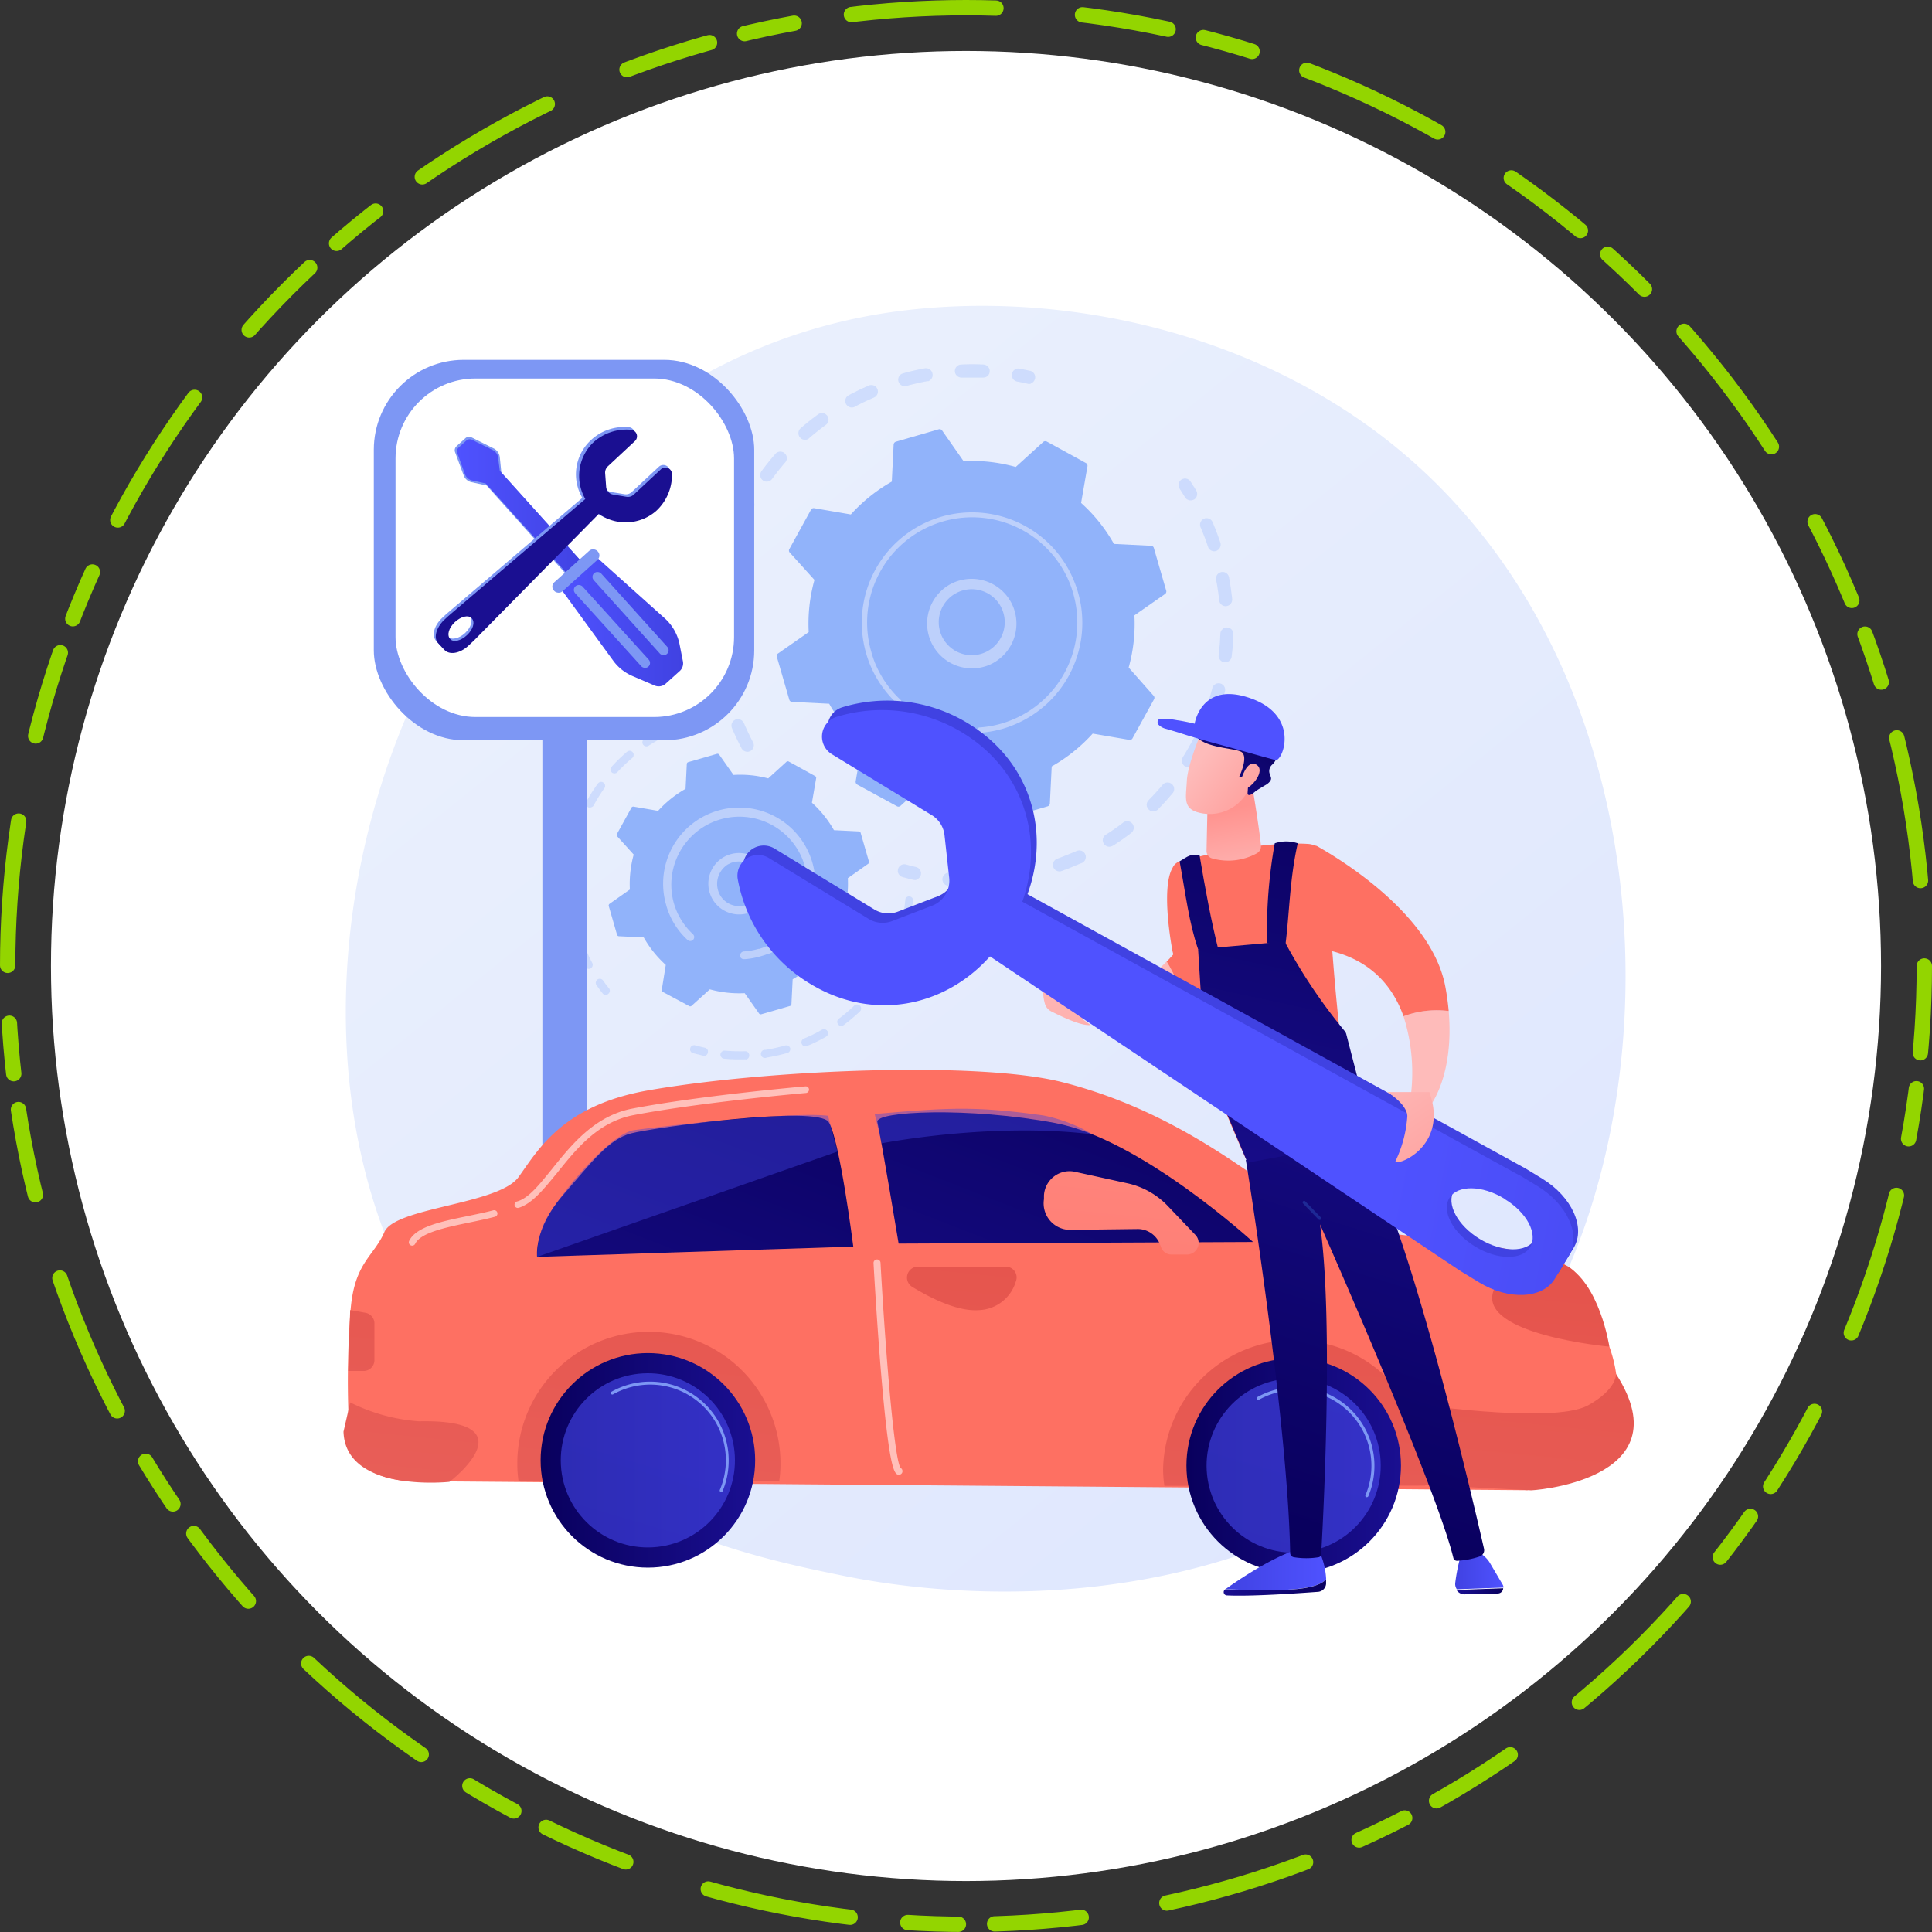 <svg xmlns="http://www.w3.org/2000/svg" xmlns:xlink="http://www.w3.org/1999/xlink" viewBox="0 0 251.8 251.8"><rect x="0" y="0" width="251.8" height="251.8" fill="#333333" stroke="none"/><defs><style>.cls-1,.cls-20{fill:#fff;}.cls-2{fill:none;stroke:#93d500;stroke-linecap:round;stroke-miterlimit:10;stroke-width:2px;stroke-dasharray:11.32 4.72 6.6 7.55 18.87 11.32;}.cls-3{fill:url(#linear-gradient);}.cls-4{opacity:0.3;}.cls-5{fill:#91b3fa;}.cls-6{fill:#bdd0fb;}.cls-7{fill:#7d97f4;}.cls-8{fill:url(#linear-gradient-2);}.cls-9{fill:url(#linear-gradient-3);}.cls-10{fill:url(#linear-gradient-4);}.cls-11{fill:url(#linear-gradient-5);}.cls-12{fill:url(#linear-gradient-6);}.cls-13{fill:url(#linear-gradient-7);}.cls-14{fill:url(#linear-gradient-8);}.cls-15{fill:url(#linear-gradient-9);}.cls-16,.cls-18{opacity:0.42;}.cls-16{fill:url(#linear-gradient-10);}.cls-17{fill:url(#linear-gradient-11);}.cls-18{fill:url(#linear-gradient-12);}.cls-19{fill:url(#linear-gradient-13);}.cls-20{opacity:0.56;}.cls-21{fill:url(#linear-gradient-14);}.cls-22{fill:url(#linear-gradient-15);}.cls-23,.cls-26{opacity:0.6;}.cls-23{fill:url(#linear-gradient-16);}.cls-24{fill:url(#linear-gradient-17);}.cls-25{fill:url(#linear-gradient-18);}.cls-26{fill:url(#linear-gradient-19);}.cls-27{fill:url(#linear-gradient-20);}.cls-28{fill:url(#linear-gradient-21);}.cls-29{fill:url(#linear-gradient-22);}.cls-30{fill:url(#linear-gradient-23);}.cls-31{fill:url(#linear-gradient-24);}.cls-32{fill:url(#linear-gradient-25);}.cls-33{fill:url(#linear-gradient-26);}.cls-34{fill:url(#linear-gradient-27);}.cls-35{fill:url(#linear-gradient-28);}.cls-36{fill:url(#linear-gradient-29);}.cls-37{fill:url(#linear-gradient-30);}.cls-38{fill:url(#linear-gradient-31);}.cls-39{fill:url(#linear-gradient-32);}.cls-40{fill:url(#linear-gradient-33);}.cls-41{fill:url(#linear-gradient-34);}.cls-42{fill:url(#linear-gradient-35);}.cls-43{fill:url(#linear-gradient-36);}.cls-44{fill:url(#linear-gradient-37);}.cls-45{fill:url(#linear-gradient-38);}.cls-46{opacity:0.25;fill:url(#linear-gradient-39);}.cls-47{fill:url(#linear-gradient-40);}.cls-48{fill:url(#linear-gradient-41);}.cls-49{fill:url(#linear-gradient-42);}.cls-50{fill:url(#linear-gradient-43);}.cls-51{fill:url(#linear-gradient-44);}.cls-52{fill:url(#linear-gradient-45);}.cls-53{fill:url(#linear-gradient-46);}.cls-54{fill:url(#linear-gradient-47);}</style><linearGradient id="linear-gradient" x1="233.55" y1="256.89" x2="84.44" y2="71.71" gradientUnits="userSpaceOnUse"><stop offset="0" stop-color="#dae3fe"/><stop offset="1" stop-color="#e9effd"/></linearGradient><linearGradient id="linear-gradient-2" x1="59.56" y1="66.5" x2="76.61" y2="66.5" gradientUnits="userSpaceOnUse"><stop offset="0" stop-color="#4f52ff"/><stop offset="1" stop-color="#4042e2"/></linearGradient><linearGradient id="linear-gradient-3" x1="72.91" y1="80.95" x2="88.95" y2="80.95" xlink:href="#linear-gradient-2"/><linearGradient id="linear-gradient-4" x1="-595.63" y1="620.55" x2="-585.92" y2="656.17" gradientTransform="matrix(-0.68, -0.73, -0.73, 0.68, 634.35, -1062.17)" gradientUnits="userSpaceOnUse"><stop offset="0" stop-color="#09005d"/><stop offset="1" stop-color="#1a0f91"/></linearGradient><linearGradient id="linear-gradient-5" x1="-587.44" y1="334.25" x2="-577.72" y2="369.86" gradientTransform="matrix(-0.68, -0.73, -0.91, 0.85, 538.59, -972.89)" xlink:href="#linear-gradient-4"/><linearGradient id="linear-gradient-6" x1="-4422.29" y1="15.98" x2="-4432.41" y2="116.76" gradientTransform="translate(4566.6)" gradientUnits="userSpaceOnUse"><stop offset="0" stop-color="#ff928e"/><stop offset="1" stop-color="#fe7062"/></linearGradient><linearGradient id="linear-gradient-7" x1="62.27" y1="100.53" x2="52.15" y2="201.31" gradientUnits="userSpaceOnUse"><stop offset="0" stop-color="#e1473d"/><stop offset="1" stop-color="#e9605a"/></linearGradient><linearGradient id="linear-gradient-8" x1="204.9" y1="114.85" x2="194.78" y2="215.63" xlink:href="#linear-gradient-7"/><linearGradient id="linear-gradient-9" x1="-4499.12" y1="-345.2" x2="-4529.53" y2="-275.03" gradientTransform="matrix(1, -0.04, 0.04, 1, 4616.51, 293.12)" xlink:href="#linear-gradient-4"/><linearGradient id="linear-gradient-10" x1="-4435.96" y1="-554.31" x2="-4469.54" y2="-454.95" gradientTransform="translate(4618.36 293.2) rotate(-2.1)" xlink:href="#linear-gradient-2"/><linearGradient id="linear-gradient-11" x1="-4460.65" y1="-328.62" x2="-4491.06" y2="-258.43" gradientTransform="translate(4618.36 293.2) rotate(-2.1)" xlink:href="#linear-gradient-4"/><linearGradient id="linear-gradient-12" x1="-4403.52" y1="-543.35" x2="-4437.1" y2="-443.99" gradientTransform="translate(4618.36 293.2) rotate(-2.1)" xlink:href="#linear-gradient-2"/><linearGradient id="linear-gradient-13" x1="207.85" y1="115.14" x2="197.73" y2="215.93" xlink:href="#linear-gradient-7"/><linearGradient id="linear-gradient-14" x1="93.31" y1="103.65" x2="83.19" y2="204.43" xlink:href="#linear-gradient-7"/><linearGradient id="linear-gradient-15" x1="70.46" y1="190.33" x2="98.42" y2="190.33" gradientTransform="matrix(1, 0, 0, 1, 0, 0)" xlink:href="#linear-gradient-4"/><linearGradient id="linear-gradient-16" x1="116.6" y1="81.7" x2="67.22" y2="248.45" gradientTransform="translate(10.65 -4.38) rotate(3.17)" xlink:href="#linear-gradient-2"/><linearGradient id="linear-gradient-17" x1="176.71" y1="112.02" x2="166.59" y2="212.8" xlink:href="#linear-gradient-7"/><linearGradient id="linear-gradient-18" x1="154.63" y1="191.01" x2="182.59" y2="191.01" gradientTransform="matrix(1, 0, 0, 1, 0, 0)" xlink:href="#linear-gradient-4"/><linearGradient id="linear-gradient-19" x1="195.11" y1="101.53" x2="145.73" y2="268.29" gradientTransform="translate(10.82 -9.03) rotate(3.17)" xlink:href="#linear-gradient-2"/><linearGradient id="linear-gradient-20" x1="151.09" y1="109.45" x2="140.97" y2="210.23" gradientTransform="matrix(1, 0, 0, 1, 0, 0)" xlink:href="#linear-gradient-6"/><linearGradient id="linear-gradient-21" x1="131.31" y1="107.46" x2="121.19" y2="208.24" xlink:href="#linear-gradient-7"/><linearGradient id="linear-gradient-22" x1="54.69" y1="99.77" x2="44.57" y2="200.55" xlink:href="#linear-gradient-7"/><linearGradient id="linear-gradient-23" x1="-1960" y1="-642.89" x2="-1946.52" y2="-607.17" gradientTransform="matrix(0.99, 0.16, -0.16, 0.99, 1978.31, 1076.11)" gradientUnits="userSpaceOnUse"><stop offset="0" stop-color="#febbba"/><stop offset="1" stop-color="#ff928e"/></linearGradient><linearGradient id="linear-gradient-24" x1="220.36" y1="69.85" x2="195.26" y2="90.89" gradientTransform="matrix(1, 0, 0, 1, 0, 0)" xlink:href="#linear-gradient-6"/><linearGradient id="linear-gradient-25" x1="4629.49" y1="204.48" x2="4642.87" y2="204.48" gradientTransform="matrix(-1, 0, 0, 1, 4802.37, 0)" xlink:href="#linear-gradient-2"/><linearGradient id="linear-gradient-26" x1="4629.49" y1="206.88" x2="4642.87" y2="206.88" gradientTransform="matrix(-1, 0, 0, 1, 4802.37, 0)" xlink:href="#linear-gradient-4"/><linearGradient id="linear-gradient-27" x1="4606.46" y1="204.51" x2="4612.73" y2="204.51" gradientTransform="matrix(-1, 0, 0, 1, 4802.37, 0)" xlink:href="#linear-gradient-2"/><linearGradient id="linear-gradient-28" x1="4606.46" y1="207.36" x2="4612.54" y2="207.36" gradientTransform="matrix(-1, 0, 0, 1, 4802.37, 0)" xlink:href="#linear-gradient-4"/><linearGradient id="linear-gradient-29" x1="-1741.2" y1="-144.21" x2="-1766.3" y2="-123.17" gradientTransform="translate(2234.16)" xlink:href="#linear-gradient-6"/><linearGradient id="linear-gradient-30" x1="4640.69" y1="115.68" x2="4642.36" y2="105.38" gradientTransform="matrix(-1, 0, 0, 1, 4802.37, 0)" xlink:href="#linear-gradient-23"/><linearGradient id="linear-gradient-31" x1="4646.08" y1="98.99" x2="4635.29" y2="107.25" gradientTransform="matrix(-1, 0, 0, 1, 4802.37, 0)" xlink:href="#linear-gradient-23"/><linearGradient id="linear-gradient-32" x1="4637.96" y1="92.88" x2="4647.74" y2="105.47" gradientTransform="matrix(-1, 0, 0, 1, 4802.37, 0)" xlink:href="#linear-gradient-4"/><linearGradient id="linear-gradient-33" x1="4644.74" y1="97.24" x2="4633.95" y2="105.5" gradientTransform="matrix(-1, 0, 0, 1, 4802.37, 0)" xlink:href="#linear-gradient-23"/><linearGradient id="linear-gradient-34" x1="-2079.51" y1="-3.74" x2="-2084.65" y2="-26.74" gradientTransform="translate(2234.16)" xlink:href="#linear-gradient-23"/><linearGradient id="linear-gradient-35" x1="-1739.83" y1="-142.58" x2="-1764.93" y2="-121.54" gradientTransform="translate(2234.16)" xlink:href="#linear-gradient-6"/><linearGradient id="linear-gradient-36" x1="-1970.13" y1="-642.06" x2="-1956.65" y2="-606.34" xlink:href="#linear-gradient-23"/><linearGradient id="linear-gradient-37" x1="168.8" y1="81.84" x2="185.4" y2="57.76" xlink:href="#linear-gradient-2"/><linearGradient id="linear-gradient-38" x1="170.42" y1="200.51" x2="194.66" y2="123.46" gradientTransform="matrix(1, 0, 0, 1, 0, 0)" xlink:href="#linear-gradient-4"/><linearGradient id="linear-gradient-39" x1="4639" y1="147.84" x2="4625.13" y2="165.76" gradientTransform="matrix(-1, 0, 0, 1, 4802.37, 0)" gradientUnits="userSpaceOnUse"><stop offset="0" stop-color="#5ab6ff"/><stop offset="1" stop-color="#2f68e3"/></linearGradient><linearGradient id="linear-gradient-40" x1="175.57" y1="99.12" x2="161.75" y2="163.05" gradientTransform="matrix(1, 0, 0, 1, 0, 0)" xlink:href="#linear-gradient-4"/><linearGradient id="linear-gradient-41" x1="161.19" y1="95.36" x2="147.02" y2="160.93" gradientTransform="matrix(1, 0, 0, 1, 0, 0)" xlink:href="#linear-gradient-4"/><linearGradient id="linear-gradient-42" x1="170.84" y1="97.79" x2="156.86" y2="162.52" gradientTransform="matrix(1, 0, 0, 1, 0, 0)" xlink:href="#linear-gradient-4"/><linearGradient id="linear-gradient-43" x1="196.5" y1="92.76" x2="182.13" y2="115.43" xlink:href="#linear-gradient-2"/><linearGradient id="linear-gradient-44" x1="138.24" y1="45.93" x2="130.75" y2="68.39" xlink:href="#linear-gradient-2"/><linearGradient id="linear-gradient-45" x1="829.58" y1="-3382.27" x2="848.11" y2="-3320.95" gradientTransform="matrix(0.52, -0.85, 0.85, 0.52, 2620.03, 2589.91)" xlink:href="#linear-gradient-2"/><linearGradient id="linear-gradient-46" x1="819.68" y1="-2810.48" x2="838.21" y2="-2749.16" gradientTransform="matrix(0.52, -0.85, 1.06, 0.64, 2731.63, 2658.36)" xlink:href="#linear-gradient-2"/><linearGradient id="linear-gradient-47" x1="-2055.51" y1="139.01" x2="-2040.17" y2="161.16" gradientTransform="translate(2234.16)" xlink:href="#linear-gradient-23"/></defs><g id="Capa_2" data-name="Capa 2"><g id="Capa_1-2" data-name="Capa 1"><circle class="cls-1" cx="125.9" cy="125.9" r="119.26"/><circle class="cls-2" cx="125.9" cy="125.9" r="124.9"/><path class="cls-3" d="M192.53,183.86a60.51,60.51,0,0,1-9.23,7.77c-30.1,21.59-65.71,15.3-73.28,13.76-11.17-2.27-32.78-6.66-48.4-25C38,152.58,41.67,108.8,60,79.89c3.35-5.28,21.06-34.62,57.06-39.33,21.78-2.84,47.18,2.9,65.57,18.3C221.23,91.2,218.48,156.54,192.53,183.86Z"/><g class="cls-4"><path class="cls-5" d="M97.72,97.92a.85.85,0,0,1-1.07-.39c-.45-.85-.87-1.73-1.25-2.62a.85.85,0,0,1,.45-1.12h0a.87.87,0,0,1,1.11.46c.36.84.76,1.68,1.19,2.49a.85.85,0,0,1-.36,1.15A.2.2,0,0,1,97.72,97.92ZM95,91l-.09,0a.86.86,0,0,1-1.05-.6c-.25-.94-.47-1.89-.64-2.84a.85.85,0,1,1,1.67-.3c.17.9.38,1.8.62,2.69A.85.85,0,0,1,95,91Zm-1.13-7.33a.94.94,0,0,1-.29.06.86.86,0,0,1-.89-.82c0-1,0-1.94,0-2.9a.85.85,0,1,1,1.7.07c0,.92,0,1.85,0,2.76A.87.87,0,0,1,93.86,83.68Zm.53-7.41a.86.86,0,0,1-.48,0,.85.85,0,0,1-.68-1c.18-.94.4-1.9.65-2.83a.86.86,0,0,1,1.65.46,26.92,26.92,0,0,0-.62,2.69A.86.86,0,0,1,94.39,76.27Zm2.17-7.1a.89.89,0,0,1-.66,0A.86.86,0,0,1,95.45,68c.39-.88.81-1.76,1.27-2.62a.85.85,0,0,1,1.5.81c-.43.81-.84,1.65-1.2,2.49A.84.84,0,0,1,96.56,69.17Zm3.68-6.45a.84.84,0,0,1-.82-.1.86.86,0,0,1-.19-1.19c.57-.78,1.18-1.54,1.82-2.27a.85.85,0,0,1,1.28,1.12c-.6.69-1.18,1.42-1.72,2.16A.83.83,0,0,1,100.24,62.72Zm28.21-13.56a1,1,0,0,1-.36.06c-.91,0-1.84,0-2.76,0a.86.86,0,0,1-.89-.82.85.85,0,0,1,.82-.88c1-.05,1.94-.05,2.91,0a.86.86,0,0,1,.81.89A.84.84,0,0,1,128.45,49.16Zm-23.19,8.1a.85.85,0,0,1-1-.23.86.86,0,0,1,.08-1.21c.73-.63,1.5-1.24,2.28-1.81a.85.85,0,1,1,1,1.38c-.74.54-1.47,1.12-2.16,1.72A1,1,0,0,1,105.26,57.26ZM121,49.68l-.16,0c-.91.17-1.81.38-2.7.62a.85.85,0,0,1-.45-1.64c.93-.26,1.89-.48,2.84-.65a.85.85,0,0,1,1,.68A.86.86,0,0,1,121,49.68Zm-9.66,3.37a.85.85,0,0,1-1.07-.39.84.84,0,0,1,.35-1.15c.85-.45,1.73-.88,2.62-1.26h0a.85.85,0,0,1,1.11.45.86.86,0,0,1-.45,1.12c-.85.36-1.68.76-2.49,1.19Z"/><path class="cls-5" d="M134.38,50a.88.88,0,0,1-.51,0c-.43-.1-.86-.19-1.3-.27a.85.85,0,0,1-.68-1,.84.84,0,0,1,1-.68l1.37.28a.86.86,0,0,1,.13,1.63Z"/></g><g class="cls-4"><path class="cls-5" d="M155.45,65.17a.86.86,0,0,1-1-.35c-.23-.38-.47-.76-.71-1.13a.85.85,0,0,1,1.42-.94c.26.39.51.79.75,1.19a.86.86,0,0,1-.29,1.17Z"/><path class="cls-5" d="M139.48,113.1l-1.11.42a.85.85,0,1,1-.58-1.6c.86-.32,1.7-.66,2.51-1a.85.85,0,0,1,.72,1.55C140.51,112.66,140,112.89,139.48,113.1Zm-5.43,1.67-.14,0c-.93.2-1.88.37-2.82.49a.85.85,0,0,1-.22-1.69c.89-.12,1.8-.27,2.68-.46a.85.85,0,0,1,.5,1.62Zm10.9-4.5a.85.85,0,0,1-.78-1.51c.76-.48,1.51-1,2.22-1.56a.87.87,0,0,1,1.2.16.86.86,0,0,1-.16,1.2c-.75.58-1.54,1.13-2.34,1.64Zm-18.17,5.26a.87.87,0,0,1-.32.06c-.95,0-1.92-.06-2.86-.14a.85.85,0,0,1-.77-.93.84.84,0,0,1,.92-.77c.9.08,1.82.13,2.72.13a.86.86,0,0,1,.31,1.65Zm23.84-9.85a.85.85,0,0,1-.92-1.39c.63-.64,1.25-1.32,1.82-2a.86.86,0,0,1,1.2-.11.85.85,0,0,1,.11,1.2c-.61.73-1.25,1.44-1.92,2.12A.81.81,0,0,1,150.62,105.68Zm4.53-5.73a.85.85,0,0,1-1-1.24c.48-.77.93-1.56,1.35-2.36A.84.84,0,0,1,156.6,96a.85.85,0,0,1,.37,1.15c-.43.84-.91,1.68-1.41,2.48A.85.85,0,0,1,155.15,100Zm3.18-6.58a.88.88,0,0,1-.6,0,.85.85,0,0,1-.52-1.09c.3-.85.57-1.72.79-2.59a.85.85,0,0,1,1.65.43c-.24.92-.52,1.84-.84,2.73A.84.84,0,0,1,158.33,93.37ZM160,86.25a.75.75,0,0,1-.42.06.85.85,0,0,1-.74-1c.11-.9.18-1.81.21-2.71a.85.85,0,0,1,1.7.06c0,1-.11,1.91-.22,2.85A.85.85,0,0,1,160,86.25Zm.06-7.31a.86.86,0,0,1-.23.06.84.84,0,0,1-.93-.76c-.1-.9-.23-1.8-.4-2.69a.85.85,0,0,1,1.68-.31c.17.93.31,1.88.41,2.82A.85.85,0,0,1,160.05,78.94Zm-1.54-7.14,0,0a.85.85,0,0,1-1.08-.54c-.21-.63-.44-1.26-.69-1.87-.09-.23-.18-.45-.28-.67a.86.86,0,0,1,.45-1.12.86.86,0,0,1,1.12.45c.1.23.19.47.29.7.26.65.5,1.31.73,2A.86.86,0,0,1,158.51,71.8Z"/><path class="cls-5" d="M119.5,114.66a.87.87,0,0,1-.51,0c-.45-.11-.9-.22-1.35-.35a.85.85,0,1,1,.45-1.64q.64.18,1.29.33a.85.85,0,0,1,.12,1.62Z"/></g><path class="cls-5" d="M116.87,105.06a.41.41,0,0,0,.46,0l3.59-3.26a21.23,21.23,0,0,0,6.81.76l2.79,4a.41.41,0,0,0,.44.15l5.58-1.62a.42.42,0,0,0,.29-.37l.24-4.83a21.45,21.45,0,0,0,5.34-4.28l4.78.82a.39.39,0,0,0,.41-.2l2.81-5.1a.38.38,0,0,0-.06-.45L147.1,87a21.16,21.16,0,0,0,.75-6.8l4-2.79A.4.4,0,0,0,152,77l-1.62-5.59a.39.39,0,0,0-.36-.28l-4.84-.24a20.83,20.83,0,0,0-4.28-5.34l.83-4.78a.4.4,0,0,0-.2-.42l-5.1-2.8a.41.41,0,0,0-.46.05l-3.59,3.26a21.2,21.2,0,0,0-6.8-.76l-2.8-4a.4.4,0,0,0-.43-.15l-5.59,1.62a.42.42,0,0,0-.29.36l-.24,4.84a21.45,21.45,0,0,0-5.34,4.28l-4.77-.82a.4.4,0,0,0-.42.2l-2.8,5.09a.39.39,0,0,0,0,.46l3.25,3.6a21.16,21.16,0,0,0-.75,6.8l-4,2.79a.4.4,0,0,0-.15.44l1.62,5.58a.39.39,0,0,0,.36.29l4.84.24a21,21,0,0,0,4.28,5.34l-.83,4.78a.43.43,0,0,0,.21.42Z"/><path class="cls-6" d="M128.81,86.71a5.85,5.85,0,0,1-5.13-10.47,5.85,5.85,0,0,1,8,2.09,5.86,5.86,0,0,1-2.1,8A5.5,5.5,0,0,1,128.81,86.71ZM125,77.12a4.68,4.68,0,0,0-.59.3,4.3,4.3,0,1,0,.59-.3Z"/><path class="cls-6" d="M132.08,94.49a13.47,13.47,0,0,1-1.39.49h0l-.45.12a14.76,14.76,0,0,1-2.27.39h-.29a.31.31,0,0,1-.34-.21.19.19,0,0,1,0-.1.35.35,0,0,1,.32-.37,13.51,13.51,0,0,0,2.87-.51,13.71,13.71,0,0,0,9.33-17,12.45,12.45,0,0,0-.46-1.34,13.71,13.71,0,0,0-16.5-8,13.71,13.71,0,0,0-9.34,17A12,12,0,0,0,114,86.3a13.67,13.67,0,0,0,3.36,4.9.34.34,0,0,1,.09.12.33.33,0,0,1-.07.36.34.34,0,0,1-.48,0,14.4,14.4,0,0,1-3.54-5.14,13.18,13.18,0,0,1-.47-1.38,14.37,14.37,0,0,1,20.73-16.6A14.23,14.23,0,0,1,140,75.77a12.85,12.85,0,0,1,.49,1.4,14.36,14.36,0,0,1-8.41,17.32Z"/><g class="cls-4"><path class="cls-5" d="M79.15,129.63a.52.52,0,0,1-.61-.16c-.28-.35-.55-.71-.8-1.08a.52.52,0,0,1,.86-.6c.24.35.5.69.77,1a.53.53,0,0,1-.09.74Z"/><path class="cls-5" d="M76.94,126.24a.52.52,0,0,1-.66-.24c-.36-.69-.69-1.39-1-2.11-.06-.15-.12-.3-.17-.45a.54.54,0,0,1,.3-.68.53.53,0,0,1,.68.31c.06.14.11.29.17.43a20.2,20.2,0,0,0,.93,2,.54.54,0,0,1-.22.72ZM75,121.13l-.07,0a.53.53,0,0,1-.64-.39,23.31,23.31,0,0,1-.5-2.75.54.54,0,0,1,.47-.59.53.53,0,0,1,.58.46,19.61,19.61,0,0,0,.48,2.63A.54.54,0,0,1,75,121.13Zm-.64-5.43a.65.65,0,0,1-.2,0,.53.53,0,0,1-.52-.53,23.65,23.65,0,0,1,.19-2.8.53.53,0,0,1,1,.14,21.63,21.63,0,0,0-.19,2.66A.54.54,0,0,1,74.36,115.7Zm.72-5.42a.53.53,0,0,1-.71-.62,24.48,24.48,0,0,1,.87-2.67.53.53,0,0,1,.69-.29.52.52,0,0,1,.29.68,20.92,20.92,0,0,0-.83,2.54A.51.51,0,0,1,75.08,110.28Zm2-5.08a.55.55,0,0,1-.45,0,.54.54,0,0,1-.21-.71,21.53,21.53,0,0,1,1.5-2.37.52.52,0,1,1,.85.61A20.39,20.39,0,0,0,77.36,105,.57.57,0,0,1,77.09,105.2Zm3.19-4.44a.53.53,0,0,1-.55-.1.51.51,0,0,1,0-.74,21.75,21.75,0,0,1,2-1.94.52.52,0,0,1,.74.06.54.54,0,0,1-.06.75,21,21,0,0,0-1.93,1.84A.5.5,0,0,1,80.28,100.76Zm4.18-3.52a.54.54,0,0,1-.64-.2.53.53,0,0,1,.15-.73,22.49,22.49,0,0,1,2.44-1.38.54.54,0,0,1,.71.24.55.55,0,0,1-.25.71,22,22,0,0,0-2.32,1.31ZM92,94.12l-.09,0a22.46,22.46,0,0,0-2.24.6,2.55,2.55,0,0,0-.33.11.53.53,0,0,1-.35-1l.35-.11a20.07,20.07,0,0,1,2.36-.63.52.52,0,0,1,.62.4A.53.53,0,0,1,92,94.12Z"/></g><g class="cls-4"><path class="cls-5" d="M105.17,136.34a.53.53,0,0,1-.68-.29.54.54,0,0,1,.28-.69,19.11,19.11,0,0,0,2.36-1.16.54.54,0,0,1,.72.2.53.53,0,0,1-.2.72,21.72,21.72,0,0,1-2.47,1.21Zm-2.54.89h0a24.51,24.51,0,0,1-2.7.6.53.53,0,1,1-.16-1,22.67,22.67,0,0,0,2.57-.57.52.52,0,0,1,.65.36A.53.53,0,0,1,102.63,137.23Zm7.21-3.55a.52.52,0,0,1-.61-.18.51.51,0,0,1,.1-.73,22,22,0,0,0,2-1.7.53.53,0,0,1,.75,0,.52.52,0,0,1,0,.74,22.55,22.55,0,0,1-2.11,1.78Zm-12.52,4.38a.58.58,0,0,1-.18,0,23.07,23.07,0,0,1-2.76-.08.53.53,0,0,1-.48-.57.54.54,0,0,1,.57-.48,23.18,23.18,0,0,0,2.63.08.53.53,0,0,1,.55.5A.54.54,0,0,1,97.32,138.06ZM113.73,130a.53.53,0,0,1-.6-.83,22.91,22.91,0,0,0,1.54-2.12.53.53,0,1,1,.89.56,22.24,22.24,0,0,1-1.62,2.23A.54.54,0,0,1,113.73,130Zm2.89-4.54a.5.5,0,0,1-.43,0,.52.52,0,0,1-.24-.7,23.5,23.5,0,0,0,1-2.44.52.52,0,1,1,1,.34,24.27,24.27,0,0,1-1,2.55A.55.55,0,0,1,116.62,125.43Zm1.71-5.09a.5.5,0,0,1-.3,0,.53.53,0,0,1-.41-.62,20.89,20.89,0,0,0,.38-2.6.53.53,0,0,1,1,.08,22.44,22.44,0,0,1-.4,2.73A.53.53,0,0,1,118.33,120.34Z"/><path class="cls-5" d="M91.94,137.58a.54.54,0,0,1-.31,0l-1.31-.32a.52.52,0,0,1-.36-.65.52.52,0,0,1,.64-.37c.41.11.83.22,1.25.31a.52.52,0,0,1,.41.62A.54.54,0,0,1,91.94,137.58Z"/></g><path class="cls-5" d="M89.8,131.11a.27.27,0,0,0,.31,0l2.4-2.17a14.4,14.4,0,0,0,4.55.5l1.87,2.65a.27.27,0,0,0,.29.1l3.74-1.08a.26.26,0,0,0,.19-.24l.16-3.24a14.31,14.31,0,0,0,3.58-2.87l3.19.56a.28.28,0,0,0,.28-.14l1.88-3.41a.27.27,0,0,0,0-.31L110,119a14.4,14.4,0,0,0,.5-4.55l2.65-1.87a.27.27,0,0,0,.1-.29l-1.08-3.74a.26.26,0,0,0-.25-.19l-3.23-.16a14.31,14.31,0,0,0-2.87-3.58l.55-3.19a.26.26,0,0,0-.13-.28l-3.41-1.88a.27.27,0,0,0-.31,0l-2.4,2.18A14.15,14.15,0,0,0,95.6,101l-1.87-2.65a.27.27,0,0,0-.29-.1L89.7,99.33a.26.26,0,0,0-.19.25l-.16,3.23a14.31,14.31,0,0,0-3.58,2.87l-3.19-.55a.26.26,0,0,0-.28.13l-1.88,3.41a.27.27,0,0,0,0,.31l2.17,2.4a14.43,14.43,0,0,0-.5,4.55l-2.65,1.87a.27.27,0,0,0-.1.29l1.08,3.74a.26.26,0,0,0,.24.19l3.24.16a14.31,14.31,0,0,0,2.87,3.58L86.25,129a.28.28,0,0,0,.14.28Z"/><path class="cls-6" d="M97.81,118.9a4,4,0,0,1-2.49.15,4,4,0,1,1,3-.41A5.2,5.2,0,0,1,97.81,118.9Zm-2.57-6.42-.39.19a3,3,0,0,0-1,4A2.87,2.87,0,0,0,95.59,118a2.92,2.92,0,0,0,2.22-.3h0a2.95,2.95,0,0,0,1-4A2.94,2.94,0,0,0,95.24,112.48Z"/><path class="cls-6" d="M100.08,124.32c-.31.12-.63.23-1,.33a9.67,9.67,0,0,1-2,.36h-.09a.53.53,0,0,1-.53-.33.41.41,0,0,1,0-.16A.53.53,0,0,1,97,124a9,9,0,0,0,1.85-.33h0l.1,0a8.79,8.79,0,0,0,3.73-2.24,9.28,9.28,0,0,0,1.43-1.9v0l0,0a8.83,8.83,0,0,0,.75-6.75c-.09-.29-.19-.58-.3-.86a8.87,8.87,0,0,0-16.73,5.81c.08.28.18.57.29.85a8.9,8.9,0,0,0,2.19,3.17.64.64,0,0,1,.13.19.51.51,0,0,1-.11.55.52.52,0,0,1-.74,0,9.77,9.77,0,0,1-2.44-3.55,8.22,8.22,0,0,1-.33-1,9.92,9.92,0,1,1,13.24,6.43Z"/><rect class="cls-7" x="70.69" y="60.15" width="5.8" height="131.51"/><rect class="cls-7" x="48.72" y="46.9" width="49.58" height="49.58" rx="11.72"/><rect class="cls-1" x="51.55" y="49.33" width="44.12" height="44.12" rx="10.42"/><path class="cls-7" d="M64.35,58.45,61.45,57a.72.72,0,0,0-.79.11l-.32.29-.51.45-.32.3a.71.71,0,0,0-.2.78l1.11,3a1.41,1.41,0,0,0,1,.91l2,.43L76.12,77.45l.74-.66.51-.46.69-.62L65.34,61.59l-.2-2A1.46,1.46,0,0,0,64.35,58.45Z"/><path class="cls-8" d="M64.15,58.62l-2.62-1.29a.67.67,0,0,0-.74.08l-.28.25-.46.42-.29.26a.66.66,0,0,0-.16.72l1,2.74a1.28,1.28,0,0,0,.93.82l1.77.39L74.78,75.74l.65-.59.46-.41.72-.64L65.14,61.36l-.23-1.76A1.29,1.29,0,0,0,64.15,58.62Z"/><path class="cls-9" d="M86.52,80.48l-9-8.07-4.57,4.13,7,9.61a6.08,6.08,0,0,0,2.58,2l2.77,1.19a1.37,1.37,0,0,0,1.42-.2l1.9-1.71a1.36,1.36,0,0,0,.38-1.27l-.46-2.33A6.2,6.2,0,0,0,86.52,80.48Z"/><rect class="cls-7" x="71.22" y="73.63" width="7.66" height="1.59" rx="0.75" transform="translate(-30.52 69.35) rotate(-42.01)"/><rect class="cls-7" x="79.28" y="74.91" width="1.3" height="14.17" rx="0.64" transform="matrix(0.74, -0.67, 0.67, 0.74, -34.33, 74.52)"/><rect class="cls-7" x="81.53" y="72.88" width="1.3" height="14.17" rx="0.64" transform="translate(-32.4 75.55) rotate(-42.01)"/><path class="cls-7" d="M58.2,80l-.61.57c-1.05,1-1.37,2.34-.71,3l.78.83c.66.71,2,.49,3.09-.48l.61-.57.12-.12L78.83,65.66l-1.7-1.83L58.32,79.9Zm.84.81c.78-.74,1.78-.95,2.21-.48s.15,1.44-.63,2.17-1.79.95-2.22.49S58.25,81.55,59,80.82Z"/><path class="cls-7" d="M82.45,57.15l-3.54,3.3a1.11,1.11,0,0,0-.35.91l.17,1.76a1.09,1.09,0,0,0,.92,1l1.74.29a1.11,1.11,0,0,0,.94-.28l3.54-3.3a.86.86,0,0,1,1.44.59,6.42,6.42,0,0,1-2.06,4.84A6.06,6.06,0,0,1,77,57.38a6.38,6.38,0,0,1,5-1.7A.85.85,0,0,1,82.45,57.15Z"/><path class="cls-10" d="M82.76,57.48l-3.54,3.3a1.13,1.13,0,0,0-.35.92L79,63.46a1.1,1.1,0,0,0,.92,1l1.74.29a1.12,1.12,0,0,0,.94-.29l3.54-3.3a.86.86,0,0,1,1.44.59,6.4,6.4,0,0,1-2.06,4.84,6.06,6.06,0,0,1-8.26-8.86,6.39,6.39,0,0,1,5-1.71A.85.85,0,0,1,82.76,57.48Z"/><path class="cls-11" d="M58.44,80.28l-.61.57c-1,1-1.36,2.34-.7,3l.78.84c.66.71,2,.49,3.09-.49l.61-.57.12-.11L79.08,65.92l-1.7-1.82L58.57,80.17Zm.84.8c.79-.73,1.78-1,2.22-.48s.15,1.44-.64,2.18-1.78,1-2.21.48S58.5,81.82,59.28,81.08Z"/><path class="cls-12" d="M138.29,141c19,4.75,30.12,17.44,35.61,18.72s27.49,2.45,31.07,5.79.16,5.7,4.78,10c5.1,14.4-10.7,18.71-10.7,18.71l-143.6-1.17s-9.69.87-9.91-6.05a121.36,121.36,0,0,1,.15-16.26c.51-6.23,3-6.93,4.41-10.17S65,157,67.59,153.4s5.75-9.33,16.88-11.29C99.85,139.41,127.28,138.27,138.29,141Z"/><path class="cls-13" d="M44.77,186.59c.25,8,13.74,6.55,13.8,6.54s10.72-8.21-4-7.89a23.94,23.94,0,0,1-8.93-2.46Z"/><path class="cls-14" d="M210.62,179.07s.14,2-3.66,4.1c-4.71,2.57-24-.39-24-.39l1.1,10.66,15.42.79C199.08,194.33,219.69,193.14,210.62,179.07Z"/><path class="cls-15" d="M70,163.81s-.46-3.61,3.34-8,6-7.35,8.92-8.1S106.56,144,108,146.24s3.21,16.23,3.21,16.23Z"/><path class="cls-16" d="M82.67,147.29c2.39-.36,20.56-2.47,25.25-1.87l1.22,4.67L70,163.81a10.47,10.47,0,0,1,1.76-5.9C75.06,153,80.17,147.6,82.67,147.29Z"/><path class="cls-17" d="M114.35,146.23c.59,2.7,2.77,15.85,2.77,15.85l46.19-.21s-14.56-13.38-25.75-15.5S114,144.81,114.35,146.23Z"/><path class="cls-18" d="M136,145.38c-9.12-1.27-12.46-1-22-.19l.92,3.82s14.23-2.79,27.48-1.17A20.55,20.55,0,0,0,136,145.38Z"/><path class="cls-19" d="M203.91,164.84s-7.48-2.4-9.31,3.52c-1.74,5.63,15.15,7.15,15.15,7.15S208.5,167.15,203.91,164.84Z"/><path class="cls-20" d="M67.47,157.42h.12c1.76-.54,3.24-2.39,5-4.53,2.51-3.13,5.34-6.68,10-7.56,8.87-1.69,22.32-2.87,22.45-2.88a.44.44,0,0,0,.4-.47.42.42,0,0,0-.47-.39c-.14,0-13.63,1.19-22.54,2.89-4.94.94-8,4.78-10.48,7.87-1.63,2-3,3.78-4.53,4.23a.43.43,0,0,0,.13.85Z"/><path class="cls-20" d="M53.72,162.35a.44.44,0,0,0,.39-.24c.72-1.47,4-2.14,7.07-2.78,1.12-.23,2.27-.47,3.33-.75a.43.43,0,1,0-.22-.84c-1,.27-2.18.51-3.28.74-3.48.71-6.77,1.39-7.68,3.24a.43.43,0,0,0,.19.58A.49.49,0,0,0,53.72,162.35Z"/><path class="cls-20" d="M117.17,192.2h0a.45.45,0,0,0,.45-.47.46.46,0,0,0-.26-.42c-.9-1.45-2.07-17.09-2.6-26.73a.45.45,0,0,0-.48-.43.45.45,0,0,0-.43.48c0,.06.38,6.88.92,13.59C115.9,191.87,116.58,192.2,117.17,192.2Z"/><path class="cls-21" d="M101.56,193a15.23,15.23,0,0,0,.16-2.27,17.15,17.15,0,0,0-34.3,0,15.37,15.37,0,0,0,.16,2.28Z"/><circle class="cls-22" cx="84.44" cy="190.33" r="13.98"/><circle class="cls-23" cx="84.44" cy="190.33" r="11.35" transform="translate(-10.4 4.96) rotate(-3.17)"/><path class="cls-7" d="M94,194.44h-.08a.2.2,0,0,1-.1-.27A9.86,9.86,0,0,0,79.9,181.73a.2.2,0,0,1-.27-.08.19.19,0,0,1,.08-.27,10.25,10.25,0,0,1,15.26,9,10.31,10.31,0,0,1-.81,4A.2.2,0,0,1,94,194.44Z"/><path class="cls-24" d="M185.74,193.62a14.77,14.77,0,0,0,.16-2.23,17.16,17.16,0,0,0-34.31,0,13.88,13.88,0,0,0,.17,2.26Z"/><circle class="cls-25" cx="168.61" cy="191.01" r="13.98"/><circle class="cls-26" cx="168.61" cy="191.01" r="11.35" transform="translate(-10.31 9.62) rotate(-3.17)"/><path class="cls-7" d="M178.15,195.13l-.08,0a.2.2,0,0,1-.11-.26,9.73,9.73,0,0,0,.78-3.84,9.86,9.86,0,0,0-14.66-8.6.19.19,0,0,1-.27-.07.21.21,0,0,1,.07-.28A10.26,10.26,0,0,1,178.34,195,.22.22,0,0,1,178.15,195.13Z"/><path class="cls-27" d="M155.74,160.89l-3.5-3.67a10.35,10.35,0,0,0-5.3-3L140,152.7a3.34,3.34,0,0,0-3.94,3.11l0,.48a3.46,3.46,0,0,0,3.31,4l8.94-.11a3.1,3.1,0,0,1,2.87,2l.16.41a1.39,1.39,0,0,0,1.27.91h2.2A1.51,1.51,0,0,0,155.74,160.89Z"/><path class="cls-28" d="M119.59,165.09h11.58A1.4,1.4,0,0,1,132.4,167a5.22,5.22,0,0,1-4.79,3.75c-2.7.21-6.1-1.44-8.67-3A1.42,1.42,0,0,1,119.59,165.09Z"/><path class="cls-29" d="M45.64,170.74l2,.36a1.41,1.41,0,0,1,1.16,1.39v4.78a1.41,1.41,0,0,1-1.41,1.41h-2Z"/><path class="cls-30" d="M143.29,130.84l2.19,3a18.92,18.92,0,0,0,9.25-1.54,20.78,20.78,0,0,0-2.67-7A21.81,21.81,0,0,1,143.29,130.84Z"/><path class="cls-31" d="M163.06,124.17l-4.59-10.65a24.64,24.64,0,0,1-6.41,11.8,20.78,20.78,0,0,1,2.67,7A17.17,17.17,0,0,0,163.06,124.17Z"/><path class="cls-32" d="M167.85,207.18c-3.12.14-6.13,0-8.15-.05,1.84-1.31,6.06-4.15,9.6-5.28l2.42-.14a10,10,0,0,1,1.12,4.11C172.44,206.32,171.26,207,167.85,207.18Z"/><path class="cls-33" d="M159.68,207.14h0c2,.1,5,.19,8.15.05,3.41-.16,4.59-.86,5-1.36,0,.13,0,.26,0,.4a1.14,1.14,0,0,1-1,1.23c-2.55.19-8.88.63-11.93.47A.43.43,0,0,1,159.68,207.14Z"/><path class="cls-34" d="M189.66,206.34a23,23,0,0,1,.88-4.12c.44-.84,2,0,2,0a4,4,0,0,1,1.55,1.33c.32.53,1.18,2,1.77,3a.69.69,0,0,1,.09.36l-6.08.22A1.21,1.21,0,0,1,189.66,206.34Z"/><path class="cls-35" d="M195.91,207a.71.71,0,0,1-.67.68l-4.34.11a1.21,1.21,0,0,1-1.07-.57Z"/><path class="cls-36" d="M153.74,112.26c3.88-1,11-2.61,16.72-2.27a2.58,2.58,0,0,1,2.43,2.42c.86,15.16,2,28.62,4.25,36.44A28.56,28.56,0,0,1,162.37,151,163.82,163.82,0,0,1,152.82,124s-1.6-8.16,0-10.89A1.61,1.61,0,0,1,153.74,112.26Z"/><path class="cls-37" d="M163.07,101.64s1,5.84,1.27,8.54a1.06,1.06,0,0,1-.58,1.06,7.75,7.75,0,0,1-5.84.62,1,1,0,0,1-.67-1l.17-7.8Z"/><path class="cls-38" d="M156.68,95.17s-1.89,4.34-2,6.62-.62,3.75,2,4.21a5.6,5.6,0,0,0,6.06-3.12s1.88-3.5,1.46-4.93S156.68,95.17,156.68,95.17Z"/><path class="cls-39" d="M161.84,101.25h-.34s1.38-2.82.17-3.31-4.89-.49-5.92-2.18,1.63-2.64,2.95-3.23a6.35,6.35,0,0,0-1.53-.17l-.27-.2c.07.14.94-.54,1-.69s1.07-.78,1.15-.65c.32.51-1,1.16,1.28,1.59,3.25.6,5.4,1.91,5.45,4.16a.18.18,0,0,0,.28.14c.24-.14-.71-.21-.2.22a1.67,1.67,0,0,1,.65,1.15,2.18,2.18,0,0,1-.74,1.61,1.13,1.13,0,0,0-.35.83c0,.32.2.58.24.9s-.35.68-.66.86-.85.5-1.26.77c-.23.16-.69.64-1,.56a.18.18,0,0,1-.14-.18l.12-2a.17.17,0,0,0-.17-.19Z"/><path class="cls-40" d="M161.75,101.66s.73-2.77,2-2-.65,3.1-1.65,3.21Z"/><path class="cls-41" d="M182.92,132.45a24.2,24.2,0,0,1,.84,11.15l2.53.67s3.26-3.88,2.52-12.5A12.42,12.42,0,0,0,182.92,132.45Z"/><path class="cls-42" d="M188.81,131.77c-.09-1-.22-2-.42-3.08-1.7-9.51-13.89-16.81-16.75-18.42a.4.4,0,0,0-.58.36l.4,12.92c6.79.91,10,4.79,11.46,8.9A12.42,12.42,0,0,1,188.81,131.77Z"/><path class="cls-43" d="M137.06,131.84a1.64,1.64,0,0,1-.89-1.08c-.25-.92-.45-2.36.54-2.63,1.47-.4,3.55,2.56,3.55,2.56l.89,2.18,1,.72C141.11,133.71,139.22,132.92,137.06,131.84Z"/><path class="cls-44" d="M166.18,99.05c-1.55-.42-3.09-.85-4.63-1.29-2.63-.75-5.3-1.41-7.89-2.27L152,95a2.07,2.07,0,0,1-1-.54c-.25-.31-.14-.77.28-.78a10,10,0,0,1,2.19.2c.21,0,2.24.41,2.23.45s.78-5.34,6.81-3.48C169.8,93.07,167.08,99.53,166.18,99.05Z"/><path class="cls-45" d="M162.37,151.18c.15.78,5.46,34,5.78,51.2a.57.57,0,0,0,.47.57,10.1,10.1,0,0,0,3.26,0,.41.41,0,0,0,.31-.38c.19-3.2,1.68-30.29-.15-43,0,0,15.1,34.08,17.38,43.48a.48.48,0,0,0,.48.37,10.81,10.81,0,0,0,3-.58.87.87,0,0,0,.51-1c-1.28-5.62-10.24-44.38-16.32-52.92Z"/><path class="cls-46" d="M172,159a.2.2,0,0,0,.14-.06.2.2,0,0,0,0-.28l-2-2.06a.2.2,0,1,0-.29.27l2,2.07A.2.2,0,0,0,172,159Z"/><path class="cls-47" d="M162.59,151.53l-5.52-13.07-.92-14.75,11.28-1a70.52,70.52,0,0,0,7.8,11.64,1,1,0,0,1,.24.46L179,148.47Z"/><path class="cls-48" d="M156.15,123.71c-1.19-3.46-1.6-7.06-2.41-11.45,1.13-.71,1.52-1,2.6-.8.74,4.4,1.51,8.57,2.48,12.42Z"/><path class="cls-49" d="M165.14,122.91a64.85,64.85,0,0,1,1-13,4.7,4.7,0,0,1,3,0c-1.07,4.66-1.08,9.24-1.63,13.41Z"/><path class="cls-50" d="M198.74,152.24l2.25,1.37c3.85,2.34,5.7,6.36,4.12,9l-1.88,3.09c-1.59,2.6-6,2.81-9.85.46l-2.25-1.37c-.15-.09-.3-.18-.44-.28L125.8,121.06l4.09-6.73L198.29,152Zm-2.08,3c-2.91-1.77-6.11-1.8-7.16-.08s.45,4.56,3.36,6.32,6.11,1.8,7.16.08S199.56,157,196.66,155.27Z"/><path class="cls-51" d="M109.18,97.08l13,7.93a3.51,3.51,0,0,1,1.66,2.61l.61,5.54a3.51,3.51,0,0,1-2.22,3.65l-5.2,2a3.49,3.49,0,0,1-3.08-.28l-13-7.93a2.69,2.69,0,0,0-4.06,2.74A20.14,20.14,0,0,0,106.33,127c9.38,5.71,20.28,2.32,25.77-6.7s3.48-20.27-5.9-26a20.14,20.14,0,0,0-16.45-2.11A2.7,2.7,0,0,0,109.18,97.08Z"/><path class="cls-52" d="M108.44,98.31l13,7.93a3.51,3.51,0,0,1,1.66,2.61l.61,5.54a3.5,3.5,0,0,1-2.22,3.65l-5.2,2a3.49,3.49,0,0,1-3.08-.28l-13-7.93a2.69,2.69,0,0,0-4.06,2.74,20.13,20.13,0,0,0,9.43,13.64c9.39,5.71,20.29,2.32,25.77-6.71s3.49-20.26-5.89-26A20.17,20.17,0,0,0,109,93.44,2.69,2.69,0,0,0,108.44,98.31Z"/><path class="cls-53" d="M198.14,153.22l2.25,1.37c3.86,2.35,5.7,6.36,4.12,9l-1.88,3.09c-1.58,2.6-6,2.81-9.85.46l-2.25-1.37-.44-.28-64.89-43.4,4.1-6.74L197.69,153Zm-2.08,3c-2.9-1.77-6.11-1.8-7.16-.08s.46,4.56,3.36,6.33,6.11,1.79,7.16.07S199,158,196.06,156.25Z"/><path class="cls-54" d="M183.93,142.33h-3.12s2.53,1.52,2.61,3.12a16,16,0,0,1-1.51,5.81c-.56,1,7.07-1.47,4.38-8.93Z"/></g></g></svg>